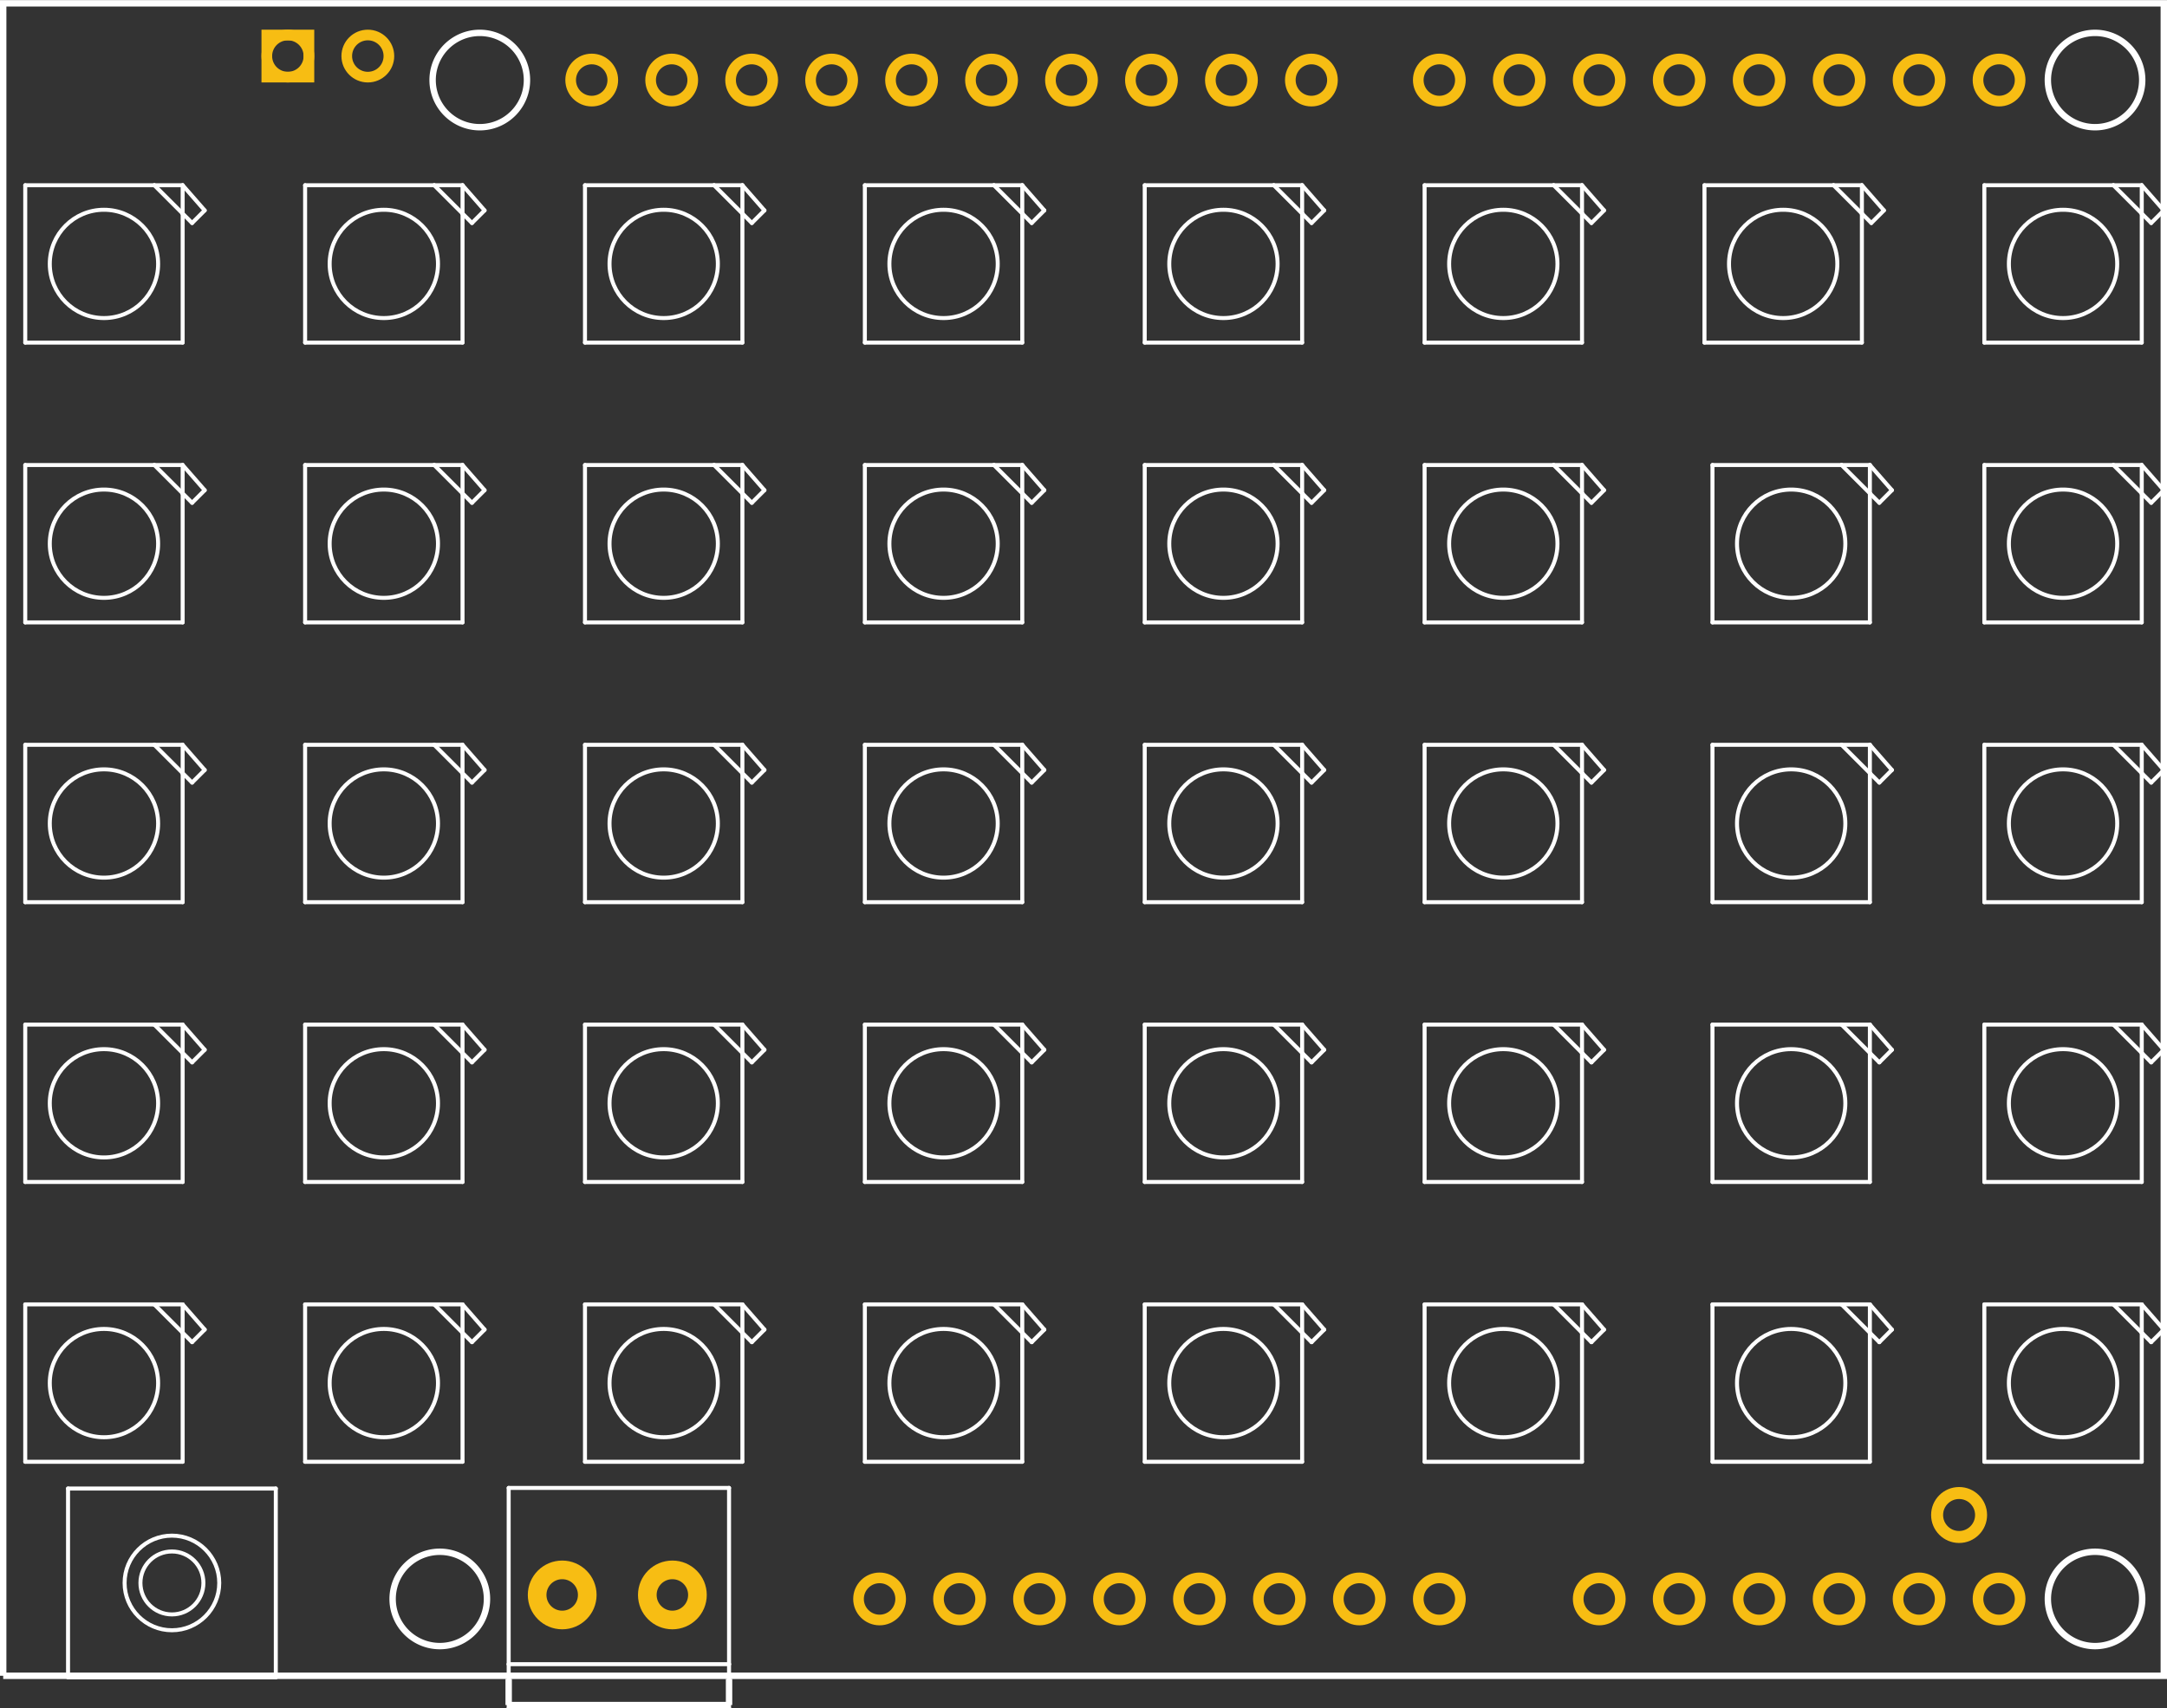 <?xml version='1.0' encoding='UTF-8' standalone='no'?>
<!-- Created with Fritzing (http://www.fritzing.org/) -->
<svg xmlns="http://www.w3.org/2000/svg" y="0in" baseProfile="tiny" viewBox="0 0 195.12 153.845" height="2.137in" x="0in"  width="2.71in" version="1.2">
    <rect x="0" y="0" width="195.12" height="153.845" fill="#333333" stroke="none"/>
    <desc>
        <referenceFile>Adafruit NeoPixel Shield_pcb.svg</referenceFile>
    </desc>
    <desc >Fritzing footprint generated by brd2svg</desc>
    <g id="silkscreen" gorn="0.1" >
        <path d="M0.288,150.922L0.288,0.288L194.832,0.288L194.832,150.922L1.365,150.922L0.288,150.922M38.953,7.2a4.247,4.247,0,1,0,8.495,0,4.247,4.247,0,1,0,-8.495,0zM35.353,144a4.247,4.247,0,1,0,8.495,0,4.247,4.247,0,1,0,-8.495,0zM184.393,7.2a4.247,4.247,0,1,0,8.495,0,4.247,4.247,0,1,0,-8.495,0zM184.393,144a4.247,4.247,0,1,0,8.495,0,4.247,4.247,0,1,0,-8.495,0z" fill="none" stroke="white"  stroke-width="0.576"/>
        <g >
            <title >element:J1</title>
            <g >
                <title >package:1X2-3.5MM</title>
                <line stroke-linecap="round" x1="45.802" y2="149.876" x2="45.802" stroke="white" y1="134.002"  stroke-width="0.36"/>
                <line stroke-linecap="round" x1="45.802" y2="153.845" x2="45.802" stroke="white" y1="149.876"  stroke-width="0.36"/>
                <line stroke-linecap="round" x1="45.802" y2="153.845" x2="65.645" stroke="white" y1="153.845"  stroke-width="0.36"/>
                <line stroke-linecap="round" x1="65.645" y2="149.876" x2="65.645" stroke="white" y1="153.845"  stroke-width="0.36"/>
                <line stroke-linecap="round" x1="65.645" y2="134.002" x2="65.645" stroke="white" y1="149.876"  stroke-width="0.36"/>
                <line stroke-linecap="round" x1="65.645" y2="134.002" x2="45.802" stroke="white" y1="134.002"  stroke-width="0.36"/>
                <line stroke-linecap="round" x1="45.802" y2="149.876" x2="65.645" stroke="white" y1="149.876"  stroke-width="0.36"/>
            </g>
        </g>
        <g >
            <title >element:LED1</title>
            <g >
                <title >package:WS2812B</title>
                <line stroke-linecap="round" x1="2.273" y2="16.673" x2="2.273" stroke="white" y1="30.847"  stroke-width="0.36"/>
                <line stroke-linecap="round" x1="2.273" y2="16.673" x2="13.895" stroke="white" y1="16.673"  stroke-width="0.36"/>
                <line stroke-linecap="round" x1="13.895" y2="16.673" x2="16.447" stroke="white" y1="16.673"  stroke-width="0.36"/>
                <line stroke-linecap="round" x1="16.447" y2="19.225" x2="16.447" stroke="white" y1="16.673"  stroke-width="0.36"/>
                <line stroke-linecap="round" x1="16.447" y2="30.847" x2="16.447" stroke="white" y1="19.225"  stroke-width="0.36"/>
                <line stroke-linecap="round" x1="16.447" y2="30.847" x2="2.273" stroke="white" y1="30.847"  stroke-width="0.36"/>
                <line stroke-linecap="round" x1="13.895" y2="19.225" x2="16.447" stroke="white" y1="16.673"  stroke-width="0.36"/>
                <line stroke-linecap="round" x1="16.447" y2="20.075" x2="17.297" stroke="white" y1="19.225"  stroke-width="0.36"/>
                <line stroke-linecap="round" x1="17.297" y2="18.941" x2="18.431" stroke="white" y1="20.075"  stroke-width="0.36"/>
                <line stroke-linecap="round" x1="18.431" y2="16.673" x2="16.447" stroke="white" y1="18.941"  stroke-width="0.36"/>
                <circle cx="9.36" fill="none" stroke="white" cy="23.76"  stroke-width="0.36" r="4.877"/>
            </g>
        </g>
        <g >
            <title >element:LED2</title>
            <g >
                <title >package:WS2812B</title>
                <line stroke-linecap="round" x1="27.473" y2="16.673" x2="27.473" stroke="white" y1="30.847"  stroke-width="0.36"/>
                <line stroke-linecap="round" x1="27.473" y2="16.673" x2="39.095" stroke="white" y1="16.673"  stroke-width="0.36"/>
                <line stroke-linecap="round" x1="39.095" y2="16.673" x2="41.647" stroke="white" y1="16.673"  stroke-width="0.36"/>
                <line stroke-linecap="round" x1="41.647" y2="19.225" x2="41.647" stroke="white" y1="16.673"  stroke-width="0.36"/>
                <line stroke-linecap="round" x1="41.647" y2="30.847" x2="41.647" stroke="white" y1="19.225"  stroke-width="0.36"/>
                <line stroke-linecap="round" x1="41.647" y2="30.847" x2="27.473" stroke="white" y1="30.847"  stroke-width="0.36"/>
                <line stroke-linecap="round" x1="39.095" y2="19.225" x2="41.647" stroke="white" y1="16.673"  stroke-width="0.36"/>
                <line stroke-linecap="round" x1="41.647" y2="20.075" x2="42.497" stroke="white" y1="19.225"  stroke-width="0.36"/>
                <line stroke-linecap="round" x1="42.497" y2="18.941" x2="43.631" stroke="white" y1="20.075"  stroke-width="0.36"/>
                <line stroke-linecap="round" x1="43.631" y2="16.673" x2="41.647" stroke="white" y1="18.941"  stroke-width="0.36"/>
                <circle cx="34.56" fill="none" stroke="white" cy="23.76"  stroke-width="0.36" r="4.877"/>
            </g>
        </g>
        <g >
            <title >element:LED3</title>
            <g >
                <title >package:WS2812B</title>
                <line stroke-linecap="round" x1="52.673" y2="16.673" x2="52.673" stroke="white" y1="30.847"  stroke-width="0.36"/>
                <line stroke-linecap="round" x1="52.673" y2="16.673" x2="64.295" stroke="white" y1="16.673"  stroke-width="0.36"/>
                <line stroke-linecap="round" x1="64.295" y2="16.673" x2="66.847" stroke="white" y1="16.673"  stroke-width="0.36"/>
                <line stroke-linecap="round" x1="66.847" y2="19.225" x2="66.847" stroke="white" y1="16.673"  stroke-width="0.36"/>
                <line stroke-linecap="round" x1="66.847" y2="30.847" x2="66.847" stroke="white" y1="19.225"  stroke-width="0.36"/>
                <line stroke-linecap="round" x1="66.847" y2="30.847" x2="52.673" stroke="white" y1="30.847"  stroke-width="0.36"/>
                <line stroke-linecap="round" x1="64.295" y2="19.225" x2="66.847" stroke="white" y1="16.673"  stroke-width="0.36"/>
                <line stroke-linecap="round" x1="66.847" y2="20.075" x2="67.697" stroke="white" y1="19.225"  stroke-width="0.36"/>
                <line stroke-linecap="round" x1="67.697" y2="18.941" x2="68.831" stroke="white" y1="20.075"  stroke-width="0.36"/>
                <line stroke-linecap="round" x1="68.831" y2="16.673" x2="66.847" stroke="white" y1="18.941"  stroke-width="0.36"/>
                <circle cx="59.76" fill="none" stroke="white" cy="23.76"  stroke-width="0.36" r="4.877"/>
            </g>
        </g>
        <g >
            <title >element:LED4</title>
            <g >
                <title >package:WS2812B</title>
                <line stroke-linecap="round" x1="77.873" y2="16.673" x2="77.873" stroke="white" y1="30.847"  stroke-width="0.36"/>
                <line stroke-linecap="round" x1="77.873" y2="16.673" x2="89.495" stroke="white" y1="16.673"  stroke-width="0.36"/>
                <line stroke-linecap="round" x1="89.495" y2="16.673" x2="92.047" stroke="white" y1="16.673"  stroke-width="0.36"/>
                <line stroke-linecap="round" x1="92.047" y2="19.225" x2="92.047" stroke="white" y1="16.673"  stroke-width="0.36"/>
                <line stroke-linecap="round" x1="92.047" y2="30.847" x2="92.047" stroke="white" y1="19.225"  stroke-width="0.36"/>
                <line stroke-linecap="round" x1="92.047" y2="30.847" x2="77.873" stroke="white" y1="30.847"  stroke-width="0.36"/>
                <line stroke-linecap="round" x1="89.495" y2="19.225" x2="92.047" stroke="white" y1="16.673"  stroke-width="0.36"/>
                <line stroke-linecap="round" x1="92.047" y2="20.075" x2="92.897" stroke="white" y1="19.225"  stroke-width="0.36"/>
                <line stroke-linecap="round" x1="92.897" y2="18.941" x2="94.031" stroke="white" y1="20.075"  stroke-width="0.36"/>
                <line stroke-linecap="round" x1="94.031" y2="16.673" x2="92.047" stroke="white" y1="18.941"  stroke-width="0.36"/>
                <circle cx="84.96" fill="none" stroke="white" cy="23.76"  stroke-width="0.36" r="4.877"/>
            </g>
        </g>
        <g >
            <title >element:LED5</title>
            <g >
                <title >package:WS2812B</title>
                <line stroke-linecap="round" x1="103.073" y2="16.673" x2="103.073" stroke="white" y1="30.847"  stroke-width="0.36"/>
                <line stroke-linecap="round" x1="103.073" y2="16.673" x2="114.695" stroke="white" y1="16.673"  stroke-width="0.36"/>
                <line stroke-linecap="round" x1="114.695" y2="16.673" x2="117.247" stroke="white" y1="16.673"  stroke-width="0.36"/>
                <line stroke-linecap="round" x1="117.247" y2="19.225" x2="117.247" stroke="white" y1="16.673"  stroke-width="0.36"/>
                <line stroke-linecap="round" x1="117.247" y2="30.847" x2="117.247" stroke="white" y1="19.225"  stroke-width="0.36"/>
                <line stroke-linecap="round" x1="117.247" y2="30.847" x2="103.073" stroke="white" y1="30.847"  stroke-width="0.36"/>
                <line stroke-linecap="round" x1="114.695" y2="19.225" x2="117.247" stroke="white" y1="16.673"  stroke-width="0.36"/>
                <line stroke-linecap="round" x1="117.247" y2="20.075" x2="118.097" stroke="white" y1="19.225"  stroke-width="0.36"/>
                <line stroke-linecap="round" x1="118.097" y2="18.941" x2="119.231" stroke="white" y1="20.075"  stroke-width="0.36"/>
                <line stroke-linecap="round" x1="119.231" y2="16.673" x2="117.247" stroke="white" y1="18.941"  stroke-width="0.36"/>
                <circle cx="110.16" fill="none" stroke="white" cy="23.76"  stroke-width="0.36" r="4.877"/>
            </g>
        </g>
        <g >
            <title >element:LED6</title>
            <g >
                <title >package:WS2812B</title>
                <line stroke-linecap="round" x1="128.273" y2="16.673" x2="128.273" stroke="white" y1="30.847"  stroke-width="0.36"/>
                <line stroke-linecap="round" x1="128.273" y2="16.673" x2="139.895" stroke="white" y1="16.673"  stroke-width="0.36"/>
                <line stroke-linecap="round" x1="139.895" y2="16.673" x2="142.447" stroke="white" y1="16.673"  stroke-width="0.36"/>
                <line stroke-linecap="round" x1="142.447" y2="19.225" x2="142.447" stroke="white" y1="16.673"  stroke-width="0.36"/>
                <line stroke-linecap="round" x1="142.447" y2="30.847" x2="142.447" stroke="white" y1="19.225"  stroke-width="0.36"/>
                <line stroke-linecap="round" x1="142.447" y2="30.847" x2="128.273" stroke="white" y1="30.847"  stroke-width="0.36"/>
                <line stroke-linecap="round" x1="139.895" y2="19.225" x2="142.447" stroke="white" y1="16.673"  stroke-width="0.36"/>
                <line stroke-linecap="round" x1="142.447" y2="20.075" x2="143.297" stroke="white" y1="19.225"  stroke-width="0.36"/>
                <line stroke-linecap="round" x1="143.297" y2="18.941" x2="144.431" stroke="white" y1="20.075"  stroke-width="0.36"/>
                <line stroke-linecap="round" x1="144.431" y2="16.673" x2="142.447" stroke="white" y1="18.941"  stroke-width="0.36"/>
                <circle cx="135.36" fill="none" stroke="white" cy="23.76"  stroke-width="0.36" r="4.877"/>
            </g>
        </g>
        <g >
            <title >element:LED7</title>
            <g >
                <title >package:WS2812B</title>
                <line stroke-linecap="round" x1="153.473" y2="16.673" x2="153.473" stroke="white" y1="30.847"  stroke-width="0.36"/>
                <line stroke-linecap="round" x1="153.473" y2="16.673" x2="165.095" stroke="white" y1="16.673"  stroke-width="0.36"/>
                <line stroke-linecap="round" x1="165.095" y2="16.673" x2="167.647" stroke="white" y1="16.673"  stroke-width="0.36"/>
                <line stroke-linecap="round" x1="167.647" y2="19.225" x2="167.647" stroke="white" y1="16.673"  stroke-width="0.36"/>
                <line stroke-linecap="round" x1="167.647" y2="30.847" x2="167.647" stroke="white" y1="19.225"  stroke-width="0.36"/>
                <line stroke-linecap="round" x1="167.647" y2="30.847" x2="153.473" stroke="white" y1="30.847"  stroke-width="0.36"/>
                <line stroke-linecap="round" x1="165.095" y2="19.225" x2="167.647" stroke="white" y1="16.673"  stroke-width="0.36"/>
                <line stroke-linecap="round" x1="167.647" y2="20.075" x2="168.497" stroke="white" y1="19.225"  stroke-width="0.36"/>
                <line stroke-linecap="round" x1="168.497" y2="18.941" x2="169.631" stroke="white" y1="20.075"  stroke-width="0.36"/>
                <line stroke-linecap="round" x1="169.631" y2="16.673" x2="167.647" stroke="white" y1="18.941"  stroke-width="0.36"/>
                <circle cx="160.56" fill="none" stroke="white" cy="23.76"  stroke-width="0.36" r="4.877"/>
            </g>
        </g>
        <g >
            <title >element:LED8</title>
            <g >
                <title >package:WS2812B</title>
                <line stroke-linecap="round" x1="178.673" y2="16.673" x2="178.673" stroke="white" y1="30.847"  stroke-width="0.36"/>
                <line stroke-linecap="round" x1="178.673" y2="16.673" x2="190.295" stroke="white" y1="16.673"  stroke-width="0.36"/>
                <line stroke-linecap="round" x1="190.295" y2="16.673" x2="192.847" stroke="white" y1="16.673"  stroke-width="0.36"/>
                <line stroke-linecap="round" x1="192.847" y2="19.225" x2="192.847" stroke="white" y1="16.673"  stroke-width="0.36"/>
                <line stroke-linecap="round" x1="192.847" y2="30.847" x2="192.847" stroke="white" y1="19.225"  stroke-width="0.36"/>
                <line stroke-linecap="round" x1="192.847" y2="30.847" x2="178.673" stroke="white" y1="30.847"  stroke-width="0.36"/>
                <line stroke-linecap="round" x1="190.295" y2="19.225" x2="192.847" stroke="white" y1="16.673"  stroke-width="0.36"/>
                <line stroke-linecap="round" x1="192.847" y2="20.075" x2="193.697" stroke="white" y1="19.225"  stroke-width="0.36"/>
                <line stroke-linecap="round" x1="193.697" y2="18.941" x2="194.831" stroke="white" y1="20.075"  stroke-width="0.36"/>
                <line stroke-linecap="round" x1="194.831" y2="16.673" x2="192.847" stroke="white" y1="18.941"  stroke-width="0.36"/>
                <circle cx="185.76" fill="none" stroke="white" cy="23.76"  stroke-width="0.36" r="4.877"/>
            </g>
        </g>
        <g >
            <title >element:LED9</title>
            <g >
                <title >package:WS2812B</title>
                <line stroke-linecap="round" x1="2.273" y2="41.873" x2="2.273" stroke="white" y1="56.047"  stroke-width="0.36"/>
                <line stroke-linecap="round" x1="2.273" y2="41.873" x2="13.895" stroke="white" y1="41.873"  stroke-width="0.36"/>
                <line stroke-linecap="round" x1="13.895" y2="41.873" x2="16.447" stroke="white" y1="41.873"  stroke-width="0.36"/>
                <line stroke-linecap="round" x1="16.447" y2="44.425" x2="16.447" stroke="white" y1="41.873"  stroke-width="0.36"/>
                <line stroke-linecap="round" x1="16.447" y2="56.047" x2="16.447" stroke="white" y1="44.425"  stroke-width="0.36"/>
                <line stroke-linecap="round" x1="16.447" y2="56.047" x2="2.273" stroke="white" y1="56.047"  stroke-width="0.36"/>
                <line stroke-linecap="round" x1="13.895" y2="44.425" x2="16.447" stroke="white" y1="41.873"  stroke-width="0.36"/>
                <line stroke-linecap="round" x1="16.447" y2="45.275" x2="17.297" stroke="white" y1="44.425"  stroke-width="0.36"/>
                <line stroke-linecap="round" x1="17.297" y2="44.141" x2="18.431" stroke="white" y1="45.275"  stroke-width="0.36"/>
                <line stroke-linecap="round" x1="18.431" y2="41.873" x2="16.447" stroke="white" y1="44.141"  stroke-width="0.36"/>
                <circle cx="9.36" fill="none" stroke="white" cy="48.96"  stroke-width="0.36" r="4.877"/>
            </g>
        </g>
        <g >
            <title >element:LED10</title>
            <g >
                <title >package:WS2812B</title>
                <line stroke-linecap="round" x1="27.473" y2="41.873" x2="27.473" stroke="white" y1="56.047"  stroke-width="0.36"/>
                <line stroke-linecap="round" x1="27.473" y2="41.873" x2="39.095" stroke="white" y1="41.873"  stroke-width="0.36"/>
                <line stroke-linecap="round" x1="39.095" y2="41.873" x2="41.647" stroke="white" y1="41.873"  stroke-width="0.36"/>
                <line stroke-linecap="round" x1="41.647" y2="44.425" x2="41.647" stroke="white" y1="41.873"  stroke-width="0.36"/>
                <line stroke-linecap="round" x1="41.647" y2="56.047" x2="41.647" stroke="white" y1="44.425"  stroke-width="0.36"/>
                <line stroke-linecap="round" x1="41.647" y2="56.047" x2="27.473" stroke="white" y1="56.047"  stroke-width="0.36"/>
                <line stroke-linecap="round" x1="39.095" y2="44.425" x2="41.647" stroke="white" y1="41.873"  stroke-width="0.36"/>
                <line stroke-linecap="round" x1="41.647" y2="45.275" x2="42.497" stroke="white" y1="44.425"  stroke-width="0.36"/>
                <line stroke-linecap="round" x1="42.497" y2="44.141" x2="43.631" stroke="white" y1="45.275"  stroke-width="0.36"/>
                <line stroke-linecap="round" x1="43.631" y2="41.873" x2="41.647" stroke="white" y1="44.141"  stroke-width="0.36"/>
                <circle cx="34.56" fill="none" stroke="white" cy="48.96"  stroke-width="0.36" r="4.877"/>
            </g>
        </g>
        <g >
            <title >element:LED11</title>
            <g >
                <title >package:WS2812B</title>
                <line stroke-linecap="round" x1="52.673" y2="41.873" x2="52.673" stroke="white" y1="56.047"  stroke-width="0.36"/>
                <line stroke-linecap="round" x1="52.673" y2="41.873" x2="64.295" stroke="white" y1="41.873"  stroke-width="0.36"/>
                <line stroke-linecap="round" x1="64.295" y2="41.873" x2="66.847" stroke="white" y1="41.873"  stroke-width="0.36"/>
                <line stroke-linecap="round" x1="66.847" y2="44.425" x2="66.847" stroke="white" y1="41.873"  stroke-width="0.36"/>
                <line stroke-linecap="round" x1="66.847" y2="56.047" x2="66.847" stroke="white" y1="44.425"  stroke-width="0.36"/>
                <line stroke-linecap="round" x1="66.847" y2="56.047" x2="52.673" stroke="white" y1="56.047"  stroke-width="0.36"/>
                <line stroke-linecap="round" x1="64.295" y2="44.425" x2="66.847" stroke="white" y1="41.873"  stroke-width="0.36"/>
                <line stroke-linecap="round" x1="66.847" y2="45.275" x2="67.697" stroke="white" y1="44.425"  stroke-width="0.36"/>
                <line stroke-linecap="round" x1="67.697" y2="44.141" x2="68.831" stroke="white" y1="45.275"  stroke-width="0.36"/>
                <line stroke-linecap="round" x1="68.831" y2="41.873" x2="66.847" stroke="white" y1="44.141"  stroke-width="0.36"/>
                <circle cx="59.76" fill="none" stroke="white" cy="48.96"  stroke-width="0.36" r="4.877"/>
            </g>
        </g>
        <g >
            <title >element:LED12</title>
            <g >
                <title >package:WS2812B</title>
                <line stroke-linecap="round" x1="77.873" y2="41.873" x2="77.873" stroke="white" y1="56.047"  stroke-width="0.36"/>
                <line stroke-linecap="round" x1="77.873" y2="41.873" x2="89.495" stroke="white" y1="41.873"  stroke-width="0.36"/>
                <line stroke-linecap="round" x1="89.495" y2="41.873" x2="92.047" stroke="white" y1="41.873"  stroke-width="0.36"/>
                <line stroke-linecap="round" x1="92.047" y2="44.425" x2="92.047" stroke="white" y1="41.873"  stroke-width="0.36"/>
                <line stroke-linecap="round" x1="92.047" y2="56.047" x2="92.047" stroke="white" y1="44.425"  stroke-width="0.36"/>
                <line stroke-linecap="round" x1="92.047" y2="56.047" x2="77.873" stroke="white" y1="56.047"  stroke-width="0.36"/>
                <line stroke-linecap="round" x1="89.495" y2="44.425" x2="92.047" stroke="white" y1="41.873"  stroke-width="0.36"/>
                <line stroke-linecap="round" x1="92.047" y2="45.275" x2="92.897" stroke="white" y1="44.425"  stroke-width="0.36"/>
                <line stroke-linecap="round" x1="92.897" y2="44.141" x2="94.031" stroke="white" y1="45.275"  stroke-width="0.36"/>
                <line stroke-linecap="round" x1="94.031" y2="41.873" x2="92.047" stroke="white" y1="44.141"  stroke-width="0.36"/>
                <circle cx="84.96" fill="none" stroke="white" cy="48.96"  stroke-width="0.36" r="4.877"/>
            </g>
        </g>
        <g >
            <title >element:LED13</title>
            <g >
                <title >package:WS2812B</title>
                <line stroke-linecap="round" x1="103.073" y2="41.873" x2="103.073" stroke="white" y1="56.047"  stroke-width="0.36"/>
                <line stroke-linecap="round" x1="103.073" y2="41.873" x2="114.695" stroke="white" y1="41.873"  stroke-width="0.36"/>
                <line stroke-linecap="round" x1="114.695" y2="41.873" x2="117.247" stroke="white" y1="41.873"  stroke-width="0.36"/>
                <line stroke-linecap="round" x1="117.247" y2="44.425" x2="117.247" stroke="white" y1="41.873"  stroke-width="0.36"/>
                <line stroke-linecap="round" x1="117.247" y2="56.047" x2="117.247" stroke="white" y1="44.425"  stroke-width="0.36"/>
                <line stroke-linecap="round" x1="117.247" y2="56.047" x2="103.073" stroke="white" y1="56.047"  stroke-width="0.36"/>
                <line stroke-linecap="round" x1="114.695" y2="44.425" x2="117.247" stroke="white" y1="41.873"  stroke-width="0.36"/>
                <line stroke-linecap="round" x1="117.247" y2="45.275" x2="118.097" stroke="white" y1="44.425"  stroke-width="0.36"/>
                <line stroke-linecap="round" x1="118.097" y2="44.141" x2="119.231" stroke="white" y1="45.275"  stroke-width="0.36"/>
                <line stroke-linecap="round" x1="119.231" y2="41.873" x2="117.247" stroke="white" y1="44.141"  stroke-width="0.36"/>
                <circle cx="110.16" fill="none" stroke="white" cy="48.96"  stroke-width="0.36" r="4.877"/>
            </g>
        </g>
        <g >
            <title >element:LED14</title>
            <g >
                <title >package:WS2812B</title>
                <line stroke-linecap="round" x1="128.273" y2="41.873" x2="128.273" stroke="white" y1="56.047"  stroke-width="0.36"/>
                <line stroke-linecap="round" x1="128.273" y2="41.873" x2="139.895" stroke="white" y1="41.873"  stroke-width="0.36"/>
                <line stroke-linecap="round" x1="139.895" y2="41.873" x2="142.447" stroke="white" y1="41.873"  stroke-width="0.36"/>
                <line stroke-linecap="round" x1="142.447" y2="44.425" x2="142.447" stroke="white" y1="41.873"  stroke-width="0.36"/>
                <line stroke-linecap="round" x1="142.447" y2="56.047" x2="142.447" stroke="white" y1="44.425"  stroke-width="0.36"/>
                <line stroke-linecap="round" x1="142.447" y2="56.047" x2="128.273" stroke="white" y1="56.047"  stroke-width="0.36"/>
                <line stroke-linecap="round" x1="139.895" y2="44.425" x2="142.447" stroke="white" y1="41.873"  stroke-width="0.36"/>
                <line stroke-linecap="round" x1="142.447" y2="45.275" x2="143.297" stroke="white" y1="44.425"  stroke-width="0.36"/>
                <line stroke-linecap="round" x1="143.297" y2="44.141" x2="144.431" stroke="white" y1="45.275"  stroke-width="0.36"/>
                <line stroke-linecap="round" x1="144.431" y2="41.873" x2="142.447" stroke="white" y1="44.141"  stroke-width="0.36"/>
                <circle cx="135.36" fill="none" stroke="white" cy="48.96"  stroke-width="0.36" r="4.877"/>
            </g>
        </g>
        <g >
            <title >element:LED15</title>
            <g >
                <title >package:WS2812B</title>
                <line stroke-linecap="round" x1="154.193" y2="41.873" x2="154.193" stroke="white" y1="56.047"  stroke-width="0.36"/>
                <line stroke-linecap="round" x1="154.193" y2="41.873" x2="165.815" stroke="white" y1="41.873"  stroke-width="0.36"/>
                <line stroke-linecap="round" x1="165.815" y2="41.873" x2="168.367" stroke="white" y1="41.873"  stroke-width="0.36"/>
                <line stroke-linecap="round" x1="168.367" y2="44.425" x2="168.367" stroke="white" y1="41.873"  stroke-width="0.36"/>
                <line stroke-linecap="round" x1="168.367" y2="56.047" x2="168.367" stroke="white" y1="44.425"  stroke-width="0.36"/>
                <line stroke-linecap="round" x1="168.367" y2="56.047" x2="154.193" stroke="white" y1="56.047"  stroke-width="0.36"/>
                <line stroke-linecap="round" x1="165.815" y2="44.425" x2="168.367" stroke="white" y1="41.873"  stroke-width="0.36"/>
                <line stroke-linecap="round" x1="168.367" y2="45.275" x2="169.217" stroke="white" y1="44.425"  stroke-width="0.36"/>
                <line stroke-linecap="round" x1="169.217" y2="44.141" x2="170.351" stroke="white" y1="45.275"  stroke-width="0.36"/>
                <line stroke-linecap="round" x1="170.351" y2="41.873" x2="168.367" stroke="white" y1="44.141"  stroke-width="0.36"/>
                <circle cx="161.28" fill="none" stroke="white" cy="48.96"  stroke-width="0.36" r="4.877"/>
            </g>
        </g>
        <g >
            <title >element:LED16</title>
            <g >
                <title >package:WS2812B</title>
                <line stroke-linecap="round" x1="178.673" y2="41.873" x2="178.673" stroke="white" y1="56.047"  stroke-width="0.36"/>
                <line stroke-linecap="round" x1="178.673" y2="41.873" x2="190.295" stroke="white" y1="41.873"  stroke-width="0.36"/>
                <line stroke-linecap="round" x1="190.295" y2="41.873" x2="192.847" stroke="white" y1="41.873"  stroke-width="0.36"/>
                <line stroke-linecap="round" x1="192.847" y2="44.425" x2="192.847" stroke="white" y1="41.873"  stroke-width="0.36"/>
                <line stroke-linecap="round" x1="192.847" y2="56.047" x2="192.847" stroke="white" y1="44.425"  stroke-width="0.36"/>
                <line stroke-linecap="round" x1="192.847" y2="56.047" x2="178.673" stroke="white" y1="56.047"  stroke-width="0.36"/>
                <line stroke-linecap="round" x1="190.295" y2="44.425" x2="192.847" stroke="white" y1="41.873"  stroke-width="0.36"/>
                <line stroke-linecap="round" x1="192.847" y2="45.275" x2="193.697" stroke="white" y1="44.425"  stroke-width="0.36"/>
                <line stroke-linecap="round" x1="193.697" y2="44.141" x2="194.831" stroke="white" y1="45.275"  stroke-width="0.36"/>
                <line stroke-linecap="round" x1="194.831" y2="41.873" x2="192.847" stroke="white" y1="44.141"  stroke-width="0.36"/>
                <circle cx="185.76" fill="none" stroke="white" cy="48.96"  stroke-width="0.36" r="4.877"/>
            </g>
        </g>
        <g >
            <title >element:LED17</title>
            <g >
                <title >package:WS2812B</title>
                <line stroke-linecap="round" x1="2.273" y2="67.073" x2="2.273" stroke="white" y1="81.247"  stroke-width="0.36"/>
                <line stroke-linecap="round" x1="2.273" y2="67.073" x2="13.895" stroke="white" y1="67.073"  stroke-width="0.36"/>
                <line stroke-linecap="round" x1="13.895" y2="67.073" x2="16.447" stroke="white" y1="67.073"  stroke-width="0.36"/>
                <line stroke-linecap="round" x1="16.447" y2="69.625" x2="16.447" stroke="white" y1="67.073"  stroke-width="0.36"/>
                <line stroke-linecap="round" x1="16.447" y2="81.247" x2="16.447" stroke="white" y1="69.625"  stroke-width="0.36"/>
                <line stroke-linecap="round" x1="16.447" y2="81.247" x2="2.273" stroke="white" y1="81.247"  stroke-width="0.36"/>
                <line stroke-linecap="round" x1="13.895" y2="69.625" x2="16.447" stroke="white" y1="67.073"  stroke-width="0.36"/>
                <line stroke-linecap="round" x1="16.447" y2="70.475" x2="17.297" stroke="white" y1="69.625"  stroke-width="0.36"/>
                <line stroke-linecap="round" x1="17.297" y2="69.341" x2="18.431" stroke="white" y1="70.475"  stroke-width="0.36"/>
                <line stroke-linecap="round" x1="18.431" y2="67.073" x2="16.447" stroke="white" y1="69.341"  stroke-width="0.36"/>
                <circle cx="9.36" fill="none" stroke="white" cy="74.16"  stroke-width="0.36" r="4.877"/>
            </g>
        </g>
        <g >
            <title >element:LED18</title>
            <g >
                <title >package:WS2812B</title>
                <line stroke-linecap="round" x1="27.473" y2="67.073" x2="27.473" stroke="white" y1="81.247"  stroke-width="0.36"/>
                <line stroke-linecap="round" x1="27.473" y2="67.073" x2="39.095" stroke="white" y1="67.073"  stroke-width="0.36"/>
                <line stroke-linecap="round" x1="39.095" y2="67.073" x2="41.647" stroke="white" y1="67.073"  stroke-width="0.36"/>
                <line stroke-linecap="round" x1="41.647" y2="69.625" x2="41.647" stroke="white" y1="67.073"  stroke-width="0.36"/>
                <line stroke-linecap="round" x1="41.647" y2="81.247" x2="41.647" stroke="white" y1="69.625"  stroke-width="0.36"/>
                <line stroke-linecap="round" x1="41.647" y2="81.247" x2="27.473" stroke="white" y1="81.247"  stroke-width="0.36"/>
                <line stroke-linecap="round" x1="39.095" y2="69.625" x2="41.647" stroke="white" y1="67.073"  stroke-width="0.36"/>
                <line stroke-linecap="round" x1="41.647" y2="70.475" x2="42.497" stroke="white" y1="69.625"  stroke-width="0.36"/>
                <line stroke-linecap="round" x1="42.497" y2="69.341" x2="43.631" stroke="white" y1="70.475"  stroke-width="0.36"/>
                <line stroke-linecap="round" x1="43.631" y2="67.073" x2="41.647" stroke="white" y1="69.341"  stroke-width="0.36"/>
                <circle cx="34.56" fill="none" stroke="white" cy="74.16"  stroke-width="0.36" r="4.877"/>
            </g>
        </g>
        <g >
            <title >element:LED19</title>
            <g >
                <title >package:WS2812B</title>
                <line stroke-linecap="round" x1="52.673" y2="67.073" x2="52.673" stroke="white" y1="81.247"  stroke-width="0.36"/>
                <line stroke-linecap="round" x1="52.673" y2="67.073" x2="64.295" stroke="white" y1="67.073"  stroke-width="0.36"/>
                <line stroke-linecap="round" x1="64.295" y2="67.073" x2="66.847" stroke="white" y1="67.073"  stroke-width="0.36"/>
                <line stroke-linecap="round" x1="66.847" y2="69.625" x2="66.847" stroke="white" y1="67.073"  stroke-width="0.36"/>
                <line stroke-linecap="round" x1="66.847" y2="81.247" x2="66.847" stroke="white" y1="69.625"  stroke-width="0.36"/>
                <line stroke-linecap="round" x1="66.847" y2="81.247" x2="52.673" stroke="white" y1="81.247"  stroke-width="0.36"/>
                <line stroke-linecap="round" x1="64.295" y2="69.625" x2="66.847" stroke="white" y1="67.073"  stroke-width="0.36"/>
                <line stroke-linecap="round" x1="66.847" y2="70.475" x2="67.697" stroke="white" y1="69.625"  stroke-width="0.36"/>
                <line stroke-linecap="round" x1="67.697" y2="69.341" x2="68.831" stroke="white" y1="70.475"  stroke-width="0.36"/>
                <line stroke-linecap="round" x1="68.831" y2="67.073" x2="66.847" stroke="white" y1="69.341"  stroke-width="0.36"/>
                <circle cx="59.76" fill="none" stroke="white" cy="74.16"  stroke-width="0.36" r="4.877"/>
            </g>
        </g>
        <g >
            <title >element:LED20</title>
            <g >
                <title >package:WS2812B</title>
                <line stroke-linecap="round" x1="77.873" y2="67.073" x2="77.873" stroke="white" y1="81.247"  stroke-width="0.36"/>
                <line stroke-linecap="round" x1="77.873" y2="67.073" x2="89.495" stroke="white" y1="67.073"  stroke-width="0.36"/>
                <line stroke-linecap="round" x1="89.495" y2="67.073" x2="92.047" stroke="white" y1="67.073"  stroke-width="0.36"/>
                <line stroke-linecap="round" x1="92.047" y2="69.625" x2="92.047" stroke="white" y1="67.073"  stroke-width="0.36"/>
                <line stroke-linecap="round" x1="92.047" y2="81.247" x2="92.047" stroke="white" y1="69.625"  stroke-width="0.36"/>
                <line stroke-linecap="round" x1="92.047" y2="81.247" x2="77.873" stroke="white" y1="81.247"  stroke-width="0.36"/>
                <line stroke-linecap="round" x1="89.495" y2="69.625" x2="92.047" stroke="white" y1="67.073"  stroke-width="0.36"/>
                <line stroke-linecap="round" x1="92.047" y2="70.475" x2="92.897" stroke="white" y1="69.625"  stroke-width="0.36"/>
                <line stroke-linecap="round" x1="92.897" y2="69.341" x2="94.031" stroke="white" y1="70.475"  stroke-width="0.36"/>
                <line stroke-linecap="round" x1="94.031" y2="67.073" x2="92.047" stroke="white" y1="69.341"  stroke-width="0.36"/>
                <circle cx="84.96" fill="none" stroke="white" cy="74.16"  stroke-width="0.36" r="4.877"/>
            </g>
        </g>
        <g >
            <title >element:LED21</title>
            <g >
                <title >package:WS2812B</title>
                <line stroke-linecap="round" x1="103.073" y2="67.073" x2="103.073" stroke="white" y1="81.247"  stroke-width="0.36"/>
                <line stroke-linecap="round" x1="103.073" y2="67.073" x2="114.695" stroke="white" y1="67.073"  stroke-width="0.36"/>
                <line stroke-linecap="round" x1="114.695" y2="67.073" x2="117.247" stroke="white" y1="67.073"  stroke-width="0.36"/>
                <line stroke-linecap="round" x1="117.247" y2="69.625" x2="117.247" stroke="white" y1="67.073"  stroke-width="0.36"/>
                <line stroke-linecap="round" x1="117.247" y2="81.247" x2="117.247" stroke="white" y1="69.625"  stroke-width="0.36"/>
                <line stroke-linecap="round" x1="117.247" y2="81.247" x2="103.073" stroke="white" y1="81.247"  stroke-width="0.36"/>
                <line stroke-linecap="round" x1="114.695" y2="69.625" x2="117.247" stroke="white" y1="67.073"  stroke-width="0.36"/>
                <line stroke-linecap="round" x1="117.247" y2="70.475" x2="118.097" stroke="white" y1="69.625"  stroke-width="0.36"/>
                <line stroke-linecap="round" x1="118.097" y2="69.341" x2="119.231" stroke="white" y1="70.475"  stroke-width="0.36"/>
                <line stroke-linecap="round" x1="119.231" y2="67.073" x2="117.247" stroke="white" y1="69.341"  stroke-width="0.36"/>
                <circle cx="110.16" fill="none" stroke="white" cy="74.16"  stroke-width="0.36" r="4.877"/>
            </g>
        </g>
        <g >
            <title >element:LED22</title>
            <g >
                <title >package:WS2812B</title>
                <line stroke-linecap="round" x1="128.273" y2="67.073" x2="128.273" stroke="white" y1="81.247"  stroke-width="0.36"/>
                <line stroke-linecap="round" x1="128.273" y2="67.073" x2="139.895" stroke="white" y1="67.073"  stroke-width="0.36"/>
                <line stroke-linecap="round" x1="139.895" y2="67.073" x2="142.447" stroke="white" y1="67.073"  stroke-width="0.36"/>
                <line stroke-linecap="round" x1="142.447" y2="69.625" x2="142.447" stroke="white" y1="67.073"  stroke-width="0.36"/>
                <line stroke-linecap="round" x1="142.447" y2="81.247" x2="142.447" stroke="white" y1="69.625"  stroke-width="0.36"/>
                <line stroke-linecap="round" x1="142.447" y2="81.247" x2="128.273" stroke="white" y1="81.247"  stroke-width="0.36"/>
                <line stroke-linecap="round" x1="139.895" y2="69.625" x2="142.447" stroke="white" y1="67.073"  stroke-width="0.36"/>
                <line stroke-linecap="round" x1="142.447" y2="70.475" x2="143.297" stroke="white" y1="69.625"  stroke-width="0.36"/>
                <line stroke-linecap="round" x1="143.297" y2="69.341" x2="144.431" stroke="white" y1="70.475"  stroke-width="0.36"/>
                <line stroke-linecap="round" x1="144.431" y2="67.073" x2="142.447" stroke="white" y1="69.341"  stroke-width="0.36"/>
                <circle cx="135.36" fill="none" stroke="white" cy="74.16"  stroke-width="0.36" r="4.877"/>
            </g>
        </g>
        <g >
            <title >element:LED23</title>
            <g >
                <title >package:WS2812B</title>
                <line stroke-linecap="round" x1="154.193" y2="67.073" x2="154.193" stroke="white" y1="81.247"  stroke-width="0.36"/>
                <line stroke-linecap="round" x1="154.193" y2="67.073" x2="165.815" stroke="white" y1="67.073"  stroke-width="0.36"/>
                <line stroke-linecap="round" x1="165.815" y2="67.073" x2="168.367" stroke="white" y1="67.073"  stroke-width="0.36"/>
                <line stroke-linecap="round" x1="168.367" y2="69.625" x2="168.367" stroke="white" y1="67.073"  stroke-width="0.36"/>
                <line stroke-linecap="round" x1="168.367" y2="81.247" x2="168.367" stroke="white" y1="69.625"  stroke-width="0.36"/>
                <line stroke-linecap="round" x1="168.367" y2="81.247" x2="154.193" stroke="white" y1="81.247"  stroke-width="0.36"/>
                <line stroke-linecap="round" x1="165.815" y2="69.625" x2="168.367" stroke="white" y1="67.073"  stroke-width="0.36"/>
                <line stroke-linecap="round" x1="168.367" y2="70.475" x2="169.217" stroke="white" y1="69.625"  stroke-width="0.36"/>
                <line stroke-linecap="round" x1="169.217" y2="69.341" x2="170.351" stroke="white" y1="70.475"  stroke-width="0.36"/>
                <line stroke-linecap="round" x1="170.351" y2="67.073" x2="168.367" stroke="white" y1="69.341"  stroke-width="0.36"/>
                <circle cx="161.28" fill="none" stroke="white" cy="74.16"  stroke-width="0.36" r="4.877"/>
            </g>
        </g>
        <g >
            <title >element:LED24</title>
            <g >
                <title >package:WS2812B</title>
                <line stroke-linecap="round" x1="178.673" y2="67.073" x2="178.673" stroke="white" y1="81.247"  stroke-width="0.36"/>
                <line stroke-linecap="round" x1="178.673" y2="67.073" x2="190.295" stroke="white" y1="67.073"  stroke-width="0.36"/>
                <line stroke-linecap="round" x1="190.295" y2="67.073" x2="192.847" stroke="white" y1="67.073"  stroke-width="0.36"/>
                <line stroke-linecap="round" x1="192.847" y2="69.625" x2="192.847" stroke="white" y1="67.073"  stroke-width="0.36"/>
                <line stroke-linecap="round" x1="192.847" y2="81.247" x2="192.847" stroke="white" y1="69.625"  stroke-width="0.36"/>
                <line stroke-linecap="round" x1="192.847" y2="81.247" x2="178.673" stroke="white" y1="81.247"  stroke-width="0.36"/>
                <line stroke-linecap="round" x1="190.295" y2="69.625" x2="192.847" stroke="white" y1="67.073"  stroke-width="0.36"/>
                <line stroke-linecap="round" x1="192.847" y2="70.475" x2="193.697" stroke="white" y1="69.625"  stroke-width="0.36"/>
                <line stroke-linecap="round" x1="193.697" y2="69.341" x2="194.831" stroke="white" y1="70.475"  stroke-width="0.36"/>
                <line stroke-linecap="round" x1="194.831" y2="67.073" x2="192.847" stroke="white" y1="69.341"  stroke-width="0.36"/>
                <circle cx="185.76" fill="none" stroke="white" cy="74.16"  stroke-width="0.36" r="4.877"/>
            </g>
        </g>
        <g >
            <title >element:LED25</title>
            <g >
                <title >package:WS2812B</title>
                <line stroke-linecap="round" x1="2.273" y2="92.273" x2="2.273" stroke="white" y1="106.447"  stroke-width="0.36"/>
                <line stroke-linecap="round" x1="2.273" y2="92.273" x2="13.895" stroke="white" y1="92.273"  stroke-width="0.36"/>
                <line stroke-linecap="round" x1="13.895" y2="92.273" x2="16.447" stroke="white" y1="92.273"  stroke-width="0.36"/>
                <line stroke-linecap="round" x1="16.447" y2="94.825" x2="16.447" stroke="white" y1="92.273"  stroke-width="0.36"/>
                <line stroke-linecap="round" x1="16.447" y2="106.447" x2="16.447" stroke="white" y1="94.825"  stroke-width="0.36"/>
                <line stroke-linecap="round" x1="16.447" y2="106.447" x2="2.273" stroke="white" y1="106.447"  stroke-width="0.36"/>
                <line stroke-linecap="round" x1="13.895" y2="94.825" x2="16.447" stroke="white" y1="92.273"  stroke-width="0.36"/>
                <line stroke-linecap="round" x1="16.447" y2="95.675" x2="17.297" stroke="white" y1="94.825"  stroke-width="0.36"/>
                <line stroke-linecap="round" x1="17.297" y2="94.541" x2="18.431" stroke="white" y1="95.675"  stroke-width="0.36"/>
                <line stroke-linecap="round" x1="18.431" y2="92.273" x2="16.447" stroke="white" y1="94.541"  stroke-width="0.36"/>
                <circle cx="9.36" fill="none" stroke="white" cy="99.36"  stroke-width="0.36" r="4.877"/>
            </g>
        </g>
        <g >
            <title >element:LED26</title>
            <g >
                <title >package:WS2812B</title>
                <line stroke-linecap="round" x1="27.473" y2="92.273" x2="27.473" stroke="white" y1="106.447"  stroke-width="0.36"/>
                <line stroke-linecap="round" x1="27.473" y2="92.273" x2="39.095" stroke="white" y1="92.273"  stroke-width="0.36"/>
                <line stroke-linecap="round" x1="39.095" y2="92.273" x2="41.647" stroke="white" y1="92.273"  stroke-width="0.36"/>
                <line stroke-linecap="round" x1="41.647" y2="94.825" x2="41.647" stroke="white" y1="92.273"  stroke-width="0.36"/>
                <line stroke-linecap="round" x1="41.647" y2="106.447" x2="41.647" stroke="white" y1="94.825"  stroke-width="0.36"/>
                <line stroke-linecap="round" x1="41.647" y2="106.447" x2="27.473" stroke="white" y1="106.447"  stroke-width="0.36"/>
                <line stroke-linecap="round" x1="39.095" y2="94.825" x2="41.647" stroke="white" y1="92.273"  stroke-width="0.36"/>
                <line stroke-linecap="round" x1="41.647" y2="95.675" x2="42.497" stroke="white" y1="94.825"  stroke-width="0.36"/>
                <line stroke-linecap="round" x1="42.497" y2="94.541" x2="43.631" stroke="white" y1="95.675"  stroke-width="0.36"/>
                <line stroke-linecap="round" x1="43.631" y2="92.273" x2="41.647" stroke="white" y1="94.541"  stroke-width="0.36"/>
                <circle cx="34.56" fill="none" stroke="white" cy="99.36"  stroke-width="0.36" r="4.877"/>
            </g>
        </g>
        <g >
            <title >element:LED27</title>
            <g >
                <title >package:WS2812B</title>
                <line stroke-linecap="round" x1="52.673" y2="92.273" x2="52.673" stroke="white" y1="106.447"  stroke-width="0.36"/>
                <line stroke-linecap="round" x1="52.673" y2="92.273" x2="64.295" stroke="white" y1="92.273"  stroke-width="0.36"/>
                <line stroke-linecap="round" x1="64.295" y2="92.273" x2="66.847" stroke="white" y1="92.273"  stroke-width="0.36"/>
                <line stroke-linecap="round" x1="66.847" y2="94.825" x2="66.847" stroke="white" y1="92.273"  stroke-width="0.36"/>
                <line stroke-linecap="round" x1="66.847" y2="106.447" x2="66.847" stroke="white" y1="94.825"  stroke-width="0.36"/>
                <line stroke-linecap="round" x1="66.847" y2="106.447" x2="52.673" stroke="white" y1="106.447"  stroke-width="0.36"/>
                <line stroke-linecap="round" x1="64.295" y2="94.825" x2="66.847" stroke="white" y1="92.273"  stroke-width="0.36"/>
                <line stroke-linecap="round" x1="66.847" y2="95.675" x2="67.697" stroke="white" y1="94.825"  stroke-width="0.36"/>
                <line stroke-linecap="round" x1="67.697" y2="94.541" x2="68.831" stroke="white" y1="95.675"  stroke-width="0.36"/>
                <line stroke-linecap="round" x1="68.831" y2="92.273" x2="66.847" stroke="white" y1="94.541"  stroke-width="0.36"/>
                <circle cx="59.76" fill="none" stroke="white" cy="99.36"  stroke-width="0.36" r="4.877"/>
            </g>
        </g>
        <g >
            <title >element:LED28</title>
            <g >
                <title >package:WS2812B</title>
                <line stroke-linecap="round" x1="77.873" y2="92.273" x2="77.873" stroke="white" y1="106.447"  stroke-width="0.36"/>
                <line stroke-linecap="round" x1="77.873" y2="92.273" x2="89.495" stroke="white" y1="92.273"  stroke-width="0.36"/>
                <line stroke-linecap="round" x1="89.495" y2="92.273" x2="92.047" stroke="white" y1="92.273"  stroke-width="0.36"/>
                <line stroke-linecap="round" x1="92.047" y2="94.825" x2="92.047" stroke="white" y1="92.273"  stroke-width="0.36"/>
                <line stroke-linecap="round" x1="92.047" y2="106.447" x2="92.047" stroke="white" y1="94.825"  stroke-width="0.36"/>
                <line stroke-linecap="round" x1="92.047" y2="106.447" x2="77.873" stroke="white" y1="106.447"  stroke-width="0.36"/>
                <line stroke-linecap="round" x1="89.495" y2="94.825" x2="92.047" stroke="white" y1="92.273"  stroke-width="0.36"/>
                <line stroke-linecap="round" x1="92.047" y2="95.675" x2="92.897" stroke="white" y1="94.825"  stroke-width="0.36"/>
                <line stroke-linecap="round" x1="92.897" y2="94.541" x2="94.031" stroke="white" y1="95.675"  stroke-width="0.36"/>
                <line stroke-linecap="round" x1="94.031" y2="92.273" x2="92.047" stroke="white" y1="94.541"  stroke-width="0.36"/>
                <circle cx="84.96" fill="none" stroke="white" cy="99.36"  stroke-width="0.36" r="4.877"/>
            </g>
        </g>
        <g >
            <title >element:LED29</title>
            <g >
                <title >package:WS2812B</title>
                <line stroke-linecap="round" x1="103.073" y2="92.273" x2="103.073" stroke="white" y1="106.447"  stroke-width="0.36"/>
                <line stroke-linecap="round" x1="103.073" y2="92.273" x2="114.695" stroke="white" y1="92.273"  stroke-width="0.36"/>
                <line stroke-linecap="round" x1="114.695" y2="92.273" x2="117.247" stroke="white" y1="92.273"  stroke-width="0.36"/>
                <line stroke-linecap="round" x1="117.247" y2="94.825" x2="117.247" stroke="white" y1="92.273"  stroke-width="0.36"/>
                <line stroke-linecap="round" x1="117.247" y2="106.447" x2="117.247" stroke="white" y1="94.825"  stroke-width="0.36"/>
                <line stroke-linecap="round" x1="117.247" y2="106.447" x2="103.073" stroke="white" y1="106.447"  stroke-width="0.36"/>
                <line stroke-linecap="round" x1="114.695" y2="94.825" x2="117.247" stroke="white" y1="92.273"  stroke-width="0.36"/>
                <line stroke-linecap="round" x1="117.247" y2="95.675" x2="118.097" stroke="white" y1="94.825"  stroke-width="0.36"/>
                <line stroke-linecap="round" x1="118.097" y2="94.541" x2="119.231" stroke="white" y1="95.675"  stroke-width="0.36"/>
                <line stroke-linecap="round" x1="119.231" y2="92.273" x2="117.247" stroke="white" y1="94.541"  stroke-width="0.36"/>
                <circle cx="110.16" fill="none" stroke="white" cy="99.36"  stroke-width="0.36" r="4.877"/>
            </g>
        </g>
        <g >
            <title >element:LED30</title>
            <g >
                <title >package:WS2812B</title>
                <line stroke-linecap="round" x1="128.273" y2="92.273" x2="128.273" stroke="white" y1="106.447"  stroke-width="0.36"/>
                <line stroke-linecap="round" x1="128.273" y2="92.273" x2="139.895" stroke="white" y1="92.273"  stroke-width="0.36"/>
                <line stroke-linecap="round" x1="139.895" y2="92.273" x2="142.447" stroke="white" y1="92.273"  stroke-width="0.36"/>
                <line stroke-linecap="round" x1="142.447" y2="94.825" x2="142.447" stroke="white" y1="92.273"  stroke-width="0.36"/>
                <line stroke-linecap="round" x1="142.447" y2="106.447" x2="142.447" stroke="white" y1="94.825"  stroke-width="0.36"/>
                <line stroke-linecap="round" x1="142.447" y2="106.447" x2="128.273" stroke="white" y1="106.447"  stroke-width="0.36"/>
                <line stroke-linecap="round" x1="139.895" y2="94.825" x2="142.447" stroke="white" y1="92.273"  stroke-width="0.36"/>
                <line stroke-linecap="round" x1="142.447" y2="95.675" x2="143.297" stroke="white" y1="94.825"  stroke-width="0.36"/>
                <line stroke-linecap="round" x1="143.297" y2="94.541" x2="144.431" stroke="white" y1="95.675"  stroke-width="0.36"/>
                <line stroke-linecap="round" x1="144.431" y2="92.273" x2="142.447" stroke="white" y1="94.541"  stroke-width="0.36"/>
                <circle cx="135.36" fill="none" stroke="white" cy="99.36"  stroke-width="0.36" r="4.877"/>
            </g>
        </g>
        <g >
            <title >element:LED31</title>
            <g >
                <title >package:WS2812B</title>
                <line stroke-linecap="round" x1="154.193" y2="92.273" x2="154.193" stroke="white" y1="106.447"  stroke-width="0.36"/>
                <line stroke-linecap="round" x1="154.193" y2="92.273" x2="165.815" stroke="white" y1="92.273"  stroke-width="0.36"/>
                <line stroke-linecap="round" x1="165.815" y2="92.273" x2="168.367" stroke="white" y1="92.273"  stroke-width="0.36"/>
                <line stroke-linecap="round" x1="168.367" y2="94.825" x2="168.367" stroke="white" y1="92.273"  stroke-width="0.36"/>
                <line stroke-linecap="round" x1="168.367" y2="106.447" x2="168.367" stroke="white" y1="94.825"  stroke-width="0.36"/>
                <line stroke-linecap="round" x1="168.367" y2="106.447" x2="154.193" stroke="white" y1="106.447"  stroke-width="0.36"/>
                <line stroke-linecap="round" x1="165.815" y2="94.825" x2="168.367" stroke="white" y1="92.273"  stroke-width="0.36"/>
                <line stroke-linecap="round" x1="168.367" y2="95.675" x2="169.217" stroke="white" y1="94.825"  stroke-width="0.36"/>
                <line stroke-linecap="round" x1="169.217" y2="94.541" x2="170.351" stroke="white" y1="95.675"  stroke-width="0.36"/>
                <line stroke-linecap="round" x1="170.351" y2="92.273" x2="168.367" stroke="white" y1="94.541"  stroke-width="0.36"/>
                <circle cx="161.28" fill="none" stroke="white" cy="99.36"  stroke-width="0.36" r="4.877"/>
            </g>
        </g>
        <g >
            <title >element:LED32</title>
            <g >
                <title >package:WS2812B</title>
                <line stroke-linecap="round" x1="178.673" y2="92.273" x2="178.673" stroke="white" y1="106.447"  stroke-width="0.36"/>
                <line stroke-linecap="round" x1="178.673" y2="92.273" x2="190.295" stroke="white" y1="92.273"  stroke-width="0.36"/>
                <line stroke-linecap="round" x1="190.295" y2="92.273" x2="192.847" stroke="white" y1="92.273"  stroke-width="0.36"/>
                <line stroke-linecap="round" x1="192.847" y2="94.825" x2="192.847" stroke="white" y1="92.273"  stroke-width="0.36"/>
                <line stroke-linecap="round" x1="192.847" y2="106.447" x2="192.847" stroke="white" y1="94.825"  stroke-width="0.36"/>
                <line stroke-linecap="round" x1="192.847" y2="106.447" x2="178.673" stroke="white" y1="106.447"  stroke-width="0.36"/>
                <line stroke-linecap="round" x1="190.295" y2="94.825" x2="192.847" stroke="white" y1="92.273"  stroke-width="0.36"/>
                <line stroke-linecap="round" x1="192.847" y2="95.675" x2="193.697" stroke="white" y1="94.825"  stroke-width="0.36"/>
                <line stroke-linecap="round" x1="193.697" y2="94.541" x2="194.831" stroke="white" y1="95.675"  stroke-width="0.36"/>
                <line stroke-linecap="round" x1="194.831" y2="92.273" x2="192.847" stroke="white" y1="94.541"  stroke-width="0.36"/>
                <circle cx="185.76" fill="none" stroke="white" cy="99.36"  stroke-width="0.36" r="4.877"/>
            </g>
        </g>
        <g >
            <title >element:LED33</title>
            <g >
                <title >package:WS2812B</title>
                <line stroke-linecap="round" x1="2.273" y2="117.473" x2="2.273" stroke="white" y1="131.647"  stroke-width="0.36"/>
                <line stroke-linecap="round" x1="2.273" y2="117.473" x2="13.895" stroke="white" y1="117.473"  stroke-width="0.36"/>
                <line stroke-linecap="round" x1="13.895" y2="117.473" x2="16.447" stroke="white" y1="117.473"  stroke-width="0.36"/>
                <line stroke-linecap="round" x1="16.447" y2="120.025" x2="16.447" stroke="white" y1="117.473"  stroke-width="0.36"/>
                <line stroke-linecap="round" x1="16.447" y2="131.647" x2="16.447" stroke="white" y1="120.025"  stroke-width="0.36"/>
                <line stroke-linecap="round" x1="16.447" y2="131.647" x2="2.273" stroke="white" y1="131.647"  stroke-width="0.36"/>
                <line stroke-linecap="round" x1="13.895" y2="120.025" x2="16.447" stroke="white" y1="117.473"  stroke-width="0.36"/>
                <line stroke-linecap="round" x1="16.447" y2="120.875" x2="17.297" stroke="white" y1="120.025"  stroke-width="0.36"/>
                <line stroke-linecap="round" x1="17.297" y2="119.741" x2="18.431" stroke="white" y1="120.875"  stroke-width="0.36"/>
                <line stroke-linecap="round" x1="18.431" y2="117.473" x2="16.447" stroke="white" y1="119.741"  stroke-width="0.36"/>
                <circle cx="9.36" fill="none" stroke="white" cy="124.56"  stroke-width="0.36" r="4.877"/>
            </g>
        </g>
        <g >
            <title >element:LED34</title>
            <g >
                <title >package:WS2812B</title>
                <line stroke-linecap="round" x1="27.473" y2="117.473" x2="27.473" stroke="white" y1="131.647"  stroke-width="0.36"/>
                <line stroke-linecap="round" x1="27.473" y2="117.473" x2="39.095" stroke="white" y1="117.473"  stroke-width="0.36"/>
                <line stroke-linecap="round" x1="39.095" y2="117.473" x2="41.647" stroke="white" y1="117.473"  stroke-width="0.36"/>
                <line stroke-linecap="round" x1="41.647" y2="120.025" x2="41.647" stroke="white" y1="117.473"  stroke-width="0.36"/>
                <line stroke-linecap="round" x1="41.647" y2="131.647" x2="41.647" stroke="white" y1="120.025"  stroke-width="0.36"/>
                <line stroke-linecap="round" x1="41.647" y2="131.647" x2="27.473" stroke="white" y1="131.647"  stroke-width="0.36"/>
                <line stroke-linecap="round" x1="39.095" y2="120.025" x2="41.647" stroke="white" y1="117.473"  stroke-width="0.36"/>
                <line stroke-linecap="round" x1="41.647" y2="120.875" x2="42.497" stroke="white" y1="120.025"  stroke-width="0.36"/>
                <line stroke-linecap="round" x1="42.497" y2="119.741" x2="43.631" stroke="white" y1="120.875"  stroke-width="0.36"/>
                <line stroke-linecap="round" x1="43.631" y2="117.473" x2="41.647" stroke="white" y1="119.741"  stroke-width="0.36"/>
                <circle cx="34.56" fill="none" stroke="white" cy="124.56"  stroke-width="0.36" r="4.877"/>
            </g>
        </g>
        <g >
            <title >element:LED35</title>
            <g >
                <title >package:WS2812B</title>
                <line stroke-linecap="round" x1="52.673" y2="117.473" x2="52.673" stroke="white" y1="131.647"  stroke-width="0.36"/>
                <line stroke-linecap="round" x1="52.673" y2="117.473" x2="64.295" stroke="white" y1="117.473"  stroke-width="0.36"/>
                <line stroke-linecap="round" x1="64.295" y2="117.473" x2="66.847" stroke="white" y1="117.473"  stroke-width="0.36"/>
                <line stroke-linecap="round" x1="66.847" y2="120.025" x2="66.847" stroke="white" y1="117.473"  stroke-width="0.36"/>
                <line stroke-linecap="round" x1="66.847" y2="131.647" x2="66.847" stroke="white" y1="120.025"  stroke-width="0.36"/>
                <line stroke-linecap="round" x1="66.847" y2="131.647" x2="52.673" stroke="white" y1="131.647"  stroke-width="0.36"/>
                <line stroke-linecap="round" x1="64.295" y2="120.025" x2="66.847" stroke="white" y1="117.473"  stroke-width="0.36"/>
                <line stroke-linecap="round" x1="66.847" y2="120.875" x2="67.697" stroke="white" y1="120.025"  stroke-width="0.36"/>
                <line stroke-linecap="round" x1="67.697" y2="119.741" x2="68.831" stroke="white" y1="120.875"  stroke-width="0.36"/>
                <line stroke-linecap="round" x1="68.831" y2="117.473" x2="66.847" stroke="white" y1="119.741"  stroke-width="0.36"/>
                <circle cx="59.76" fill="none" stroke="white" cy="124.56"  stroke-width="0.36" r="4.877"/>
            </g>
        </g>
        <g >
            <title >element:LED36</title>
            <g >
                <title >package:WS2812B</title>
                <line stroke-linecap="round" x1="77.873" y2="117.473" x2="77.873" stroke="white" y1="131.647"  stroke-width="0.36"/>
                <line stroke-linecap="round" x1="77.873" y2="117.473" x2="89.495" stroke="white" y1="117.473"  stroke-width="0.36"/>
                <line stroke-linecap="round" x1="89.495" y2="117.473" x2="92.047" stroke="white" y1="117.473"  stroke-width="0.36"/>
                <line stroke-linecap="round" x1="92.047" y2="120.025" x2="92.047" stroke="white" y1="117.473"  stroke-width="0.36"/>
                <line stroke-linecap="round" x1="92.047" y2="131.647" x2="92.047" stroke="white" y1="120.025"  stroke-width="0.36"/>
                <line stroke-linecap="round" x1="92.047" y2="131.647" x2="77.873" stroke="white" y1="131.647"  stroke-width="0.36"/>
                <line stroke-linecap="round" x1="89.495" y2="120.025" x2="92.047" stroke="white" y1="117.473"  stroke-width="0.36"/>
                <line stroke-linecap="round" x1="92.047" y2="120.875" x2="92.897" stroke="white" y1="120.025"  stroke-width="0.36"/>
                <line stroke-linecap="round" x1="92.897" y2="119.741" x2="94.031" stroke="white" y1="120.875"  stroke-width="0.36"/>
                <line stroke-linecap="round" x1="94.031" y2="117.473" x2="92.047" stroke="white" y1="119.741"  stroke-width="0.36"/>
                <circle cx="84.96" fill="none" stroke="white" cy="124.56"  stroke-width="0.36" r="4.877"/>
            </g>
        </g>
        <g >
            <title >element:LED37</title>
            <g >
                <title >package:WS2812B</title>
                <line stroke-linecap="round" x1="103.073" y2="117.473" x2="103.073" stroke="white" y1="131.647"  stroke-width="0.36"/>
                <line stroke-linecap="round" x1="103.073" y2="117.473" x2="114.695" stroke="white" y1="117.473"  stroke-width="0.36"/>
                <line stroke-linecap="round" x1="114.695" y2="117.473" x2="117.247" stroke="white" y1="117.473"  stroke-width="0.36"/>
                <line stroke-linecap="round" x1="117.247" y2="120.025" x2="117.247" stroke="white" y1="117.473"  stroke-width="0.36"/>
                <line stroke-linecap="round" x1="117.247" y2="131.647" x2="117.247" stroke="white" y1="120.025"  stroke-width="0.36"/>
                <line stroke-linecap="round" x1="117.247" y2="131.647" x2="103.073" stroke="white" y1="131.647"  stroke-width="0.36"/>
                <line stroke-linecap="round" x1="114.695" y2="120.025" x2="117.247" stroke="white" y1="117.473"  stroke-width="0.36"/>
                <line stroke-linecap="round" x1="117.247" y2="120.875" x2="118.097" stroke="white" y1="120.025"  stroke-width="0.36"/>
                <line stroke-linecap="round" x1="118.097" y2="119.741" x2="119.231" stroke="white" y1="120.875"  stroke-width="0.36"/>
                <line stroke-linecap="round" x1="119.231" y2="117.473" x2="117.247" stroke="white" y1="119.741"  stroke-width="0.36"/>
                <circle cx="110.16" fill="none" stroke="white" cy="124.56"  stroke-width="0.36" r="4.877"/>
            </g>
        </g>
        <g >
            <title >element:LED38</title>
            <g >
                <title >package:WS2812B</title>
                <line stroke-linecap="round" x1="128.273" y2="117.473" x2="128.273" stroke="white" y1="131.647"  stroke-width="0.36"/>
                <line stroke-linecap="round" x1="128.273" y2="117.473" x2="139.895" stroke="white" y1="117.473"  stroke-width="0.36"/>
                <line stroke-linecap="round" x1="139.895" y2="117.473" x2="142.447" stroke="white" y1="117.473"  stroke-width="0.36"/>
                <line stroke-linecap="round" x1="142.447" y2="120.025" x2="142.447" stroke="white" y1="117.473"  stroke-width="0.36"/>
                <line stroke-linecap="round" x1="142.447" y2="131.647" x2="142.447" stroke="white" y1="120.025"  stroke-width="0.36"/>
                <line stroke-linecap="round" x1="142.447" y2="131.647" x2="128.273" stroke="white" y1="131.647"  stroke-width="0.36"/>
                <line stroke-linecap="round" x1="139.895" y2="120.025" x2="142.447" stroke="white" y1="117.473"  stroke-width="0.36"/>
                <line stroke-linecap="round" x1="142.447" y2="120.875" x2="143.297" stroke="white" y1="120.025"  stroke-width="0.36"/>
                <line stroke-linecap="round" x1="143.297" y2="119.741" x2="144.431" stroke="white" y1="120.875"  stroke-width="0.36"/>
                <line stroke-linecap="round" x1="144.431" y2="117.473" x2="142.447" stroke="white" y1="119.741"  stroke-width="0.36"/>
                <circle cx="135.36" fill="none" stroke="white" cy="124.56"  stroke-width="0.36" r="4.877"/>
            </g>
        </g>
        <g >
            <title >element:LED39</title>
            <g >
                <title >package:WS2812B</title>
                <line stroke-linecap="round" x1="154.193" y2="117.473" x2="154.193" stroke="white" y1="131.647"  stroke-width="0.36"/>
                <line stroke-linecap="round" x1="154.193" y2="117.473" x2="165.815" stroke="white" y1="117.473"  stroke-width="0.36"/>
                <line stroke-linecap="round" x1="165.815" y2="117.473" x2="168.367" stroke="white" y1="117.473"  stroke-width="0.36"/>
                <line stroke-linecap="round" x1="168.367" y2="120.025" x2="168.367" stroke="white" y1="117.473"  stroke-width="0.36"/>
                <line stroke-linecap="round" x1="168.367" y2="131.647" x2="168.367" stroke="white" y1="120.025"  stroke-width="0.36"/>
                <line stroke-linecap="round" x1="168.367" y2="131.647" x2="154.193" stroke="white" y1="131.647"  stroke-width="0.36"/>
                <line stroke-linecap="round" x1="165.815" y2="120.025" x2="168.367" stroke="white" y1="117.473"  stroke-width="0.36"/>
                <line stroke-linecap="round" x1="168.367" y2="120.875" x2="169.217" stroke="white" y1="120.025"  stroke-width="0.36"/>
                <line stroke-linecap="round" x1="169.217" y2="119.741" x2="170.351" stroke="white" y1="120.875"  stroke-width="0.36"/>
                <line stroke-linecap="round" x1="170.351" y2="117.473" x2="168.367" stroke="white" y1="119.741"  stroke-width="0.36"/>
                <circle cx="161.28" fill="none" stroke="white" cy="124.56"  stroke-width="0.36" r="4.877"/>
            </g>
        </g>
        <g >
            <title >element:LED40</title>
            <g >
                <title >package:WS2812B</title>
                <line stroke-linecap="round" x1="178.673" y2="117.473" x2="178.673" stroke="white" y1="131.647"  stroke-width="0.36"/>
                <line stroke-linecap="round" x1="178.673" y2="117.473" x2="190.295" stroke="white" y1="117.473"  stroke-width="0.36"/>
                <line stroke-linecap="round" x1="190.295" y2="117.473" x2="192.847" stroke="white" y1="117.473"  stroke-width="0.36"/>
                <line stroke-linecap="round" x1="192.847" y2="120.025" x2="192.847" stroke="white" y1="117.473"  stroke-width="0.36"/>
                <line stroke-linecap="round" x1="192.847" y2="131.647" x2="192.847" stroke="white" y1="120.025"  stroke-width="0.36"/>
                <line stroke-linecap="round" x1="192.847" y2="131.647" x2="178.673" stroke="white" y1="131.647"  stroke-width="0.36"/>
                <line stroke-linecap="round" x1="190.295" y2="120.025" x2="192.847" stroke="white" y1="117.473"  stroke-width="0.36"/>
                <line stroke-linecap="round" x1="192.847" y2="120.875" x2="193.697" stroke="white" y1="120.025"  stroke-width="0.36"/>
                <line stroke-linecap="round" x1="193.697" y2="119.741" x2="194.831" stroke="white" y1="120.875"  stroke-width="0.36"/>
                <line stroke-linecap="round" x1="194.831" y2="117.473" x2="192.847" stroke="white" y1="119.741"  stroke-width="0.36"/>
                <circle cx="185.76" fill="none" stroke="white" cy="124.56"  stroke-width="0.36" r="4.877"/>
            </g>
        </g>
        <g >
            <title >element:SW1</title>
            <g >
                <title >package:EVQ-Q2</title>
                <line stroke-linecap="round" x1="24.834" y2="151.064" x2="6.126" stroke="white" y1="151.064"  stroke-width="0.36"/>
                <line stroke-linecap="round" x1="6.126" y2="134.056" x2="6.126" stroke="white" y1="151.064"  stroke-width="0.36"/>
                <line stroke-linecap="round" x1="6.126" y2="134.056" x2="24.834" stroke="white" y1="134.056"  stroke-width="0.36"/>
                <line stroke-linecap="round" x1="24.834" y2="151.064" x2="24.834" stroke="white" y1="134.056"  stroke-width="0.36"/>
                <circle cx="15.48" fill="none" stroke="white" cy="142.56"  stroke-width="0.36" r="4.261"/>
                <circle cx="15.48" fill="none" stroke="white" cy="142.56"  stroke-width="0.36" r="2.835"/>
            </g>
        </g>
        <g >
            <title >element:U$2</title>
            <g >
                <title >package:ADAFRUIT_TEXT_30MM</title>
            </g>
        </g>
        <g >
            <title >element:U1</title>
            <g >
                <title >package:ARDUINOR3-BPLACE</title>
            </g>
        </g>
        <line x1="45.802" y2="153.557" x2="65.645" fill="none" stroke="white" y1="153.557"  fill-opacity="1" stroke-width="0.576"/>
        <line x1="45.802" y2="151.2" x2="45.802" fill="none" stroke="white" y1="153.557"  fill-opacity="1" stroke-width="0.576"/>
        <line x1="65.645" y2="151.2" x2="65.645" fill="none" stroke="white" y1="153.557"  fill-opacity="1" stroke-width="0.576"/>
    </g>
    <g id="copper1" gorn="0.2" >
        <g id="copper0" gorn="0.2.0" >
            <circle id="connector257pad" gorn="0.2.0.0" connectorname="A5" cx="180" fill="none" stroke="#F7BD13" cy="144"  stroke-width="0.959" r="1.897"/>
            <circle id="connector273pad" gorn="0.2.0.1" connectorname="GND" cx="74.88" fill="none" stroke="#F7BD13" cy="7.2"  stroke-width="0.959" r="1.897"/>
            <circle id="connector265pad" gorn="0.2.0.2" connectorname="D6/DIN" cx="136.8" fill="none" stroke="#F7BD13" cy="7.2"  stroke-width="0.959" r="1.897"/>
            <circle id="connector281pad" gorn="0.2.0.3" connectorname="VIN" cx="129.6" fill="none" stroke="#F7BD13" cy="144"  stroke-width="0.959" r="1.897"/>
            <circle id="connector253pad" gorn="0.2.0.4" connectorname="A1" cx="151.2" fill="none" stroke="#F7BD13" cy="144"  stroke-width="0.959" r="1.897"/>
            <circle id="connector261pad" gorn="0.2.0.5" connectorname="D2" cx="165.6" fill="none" stroke="#F7BD13" cy="7.2"  stroke-width="0.959" r="1.897"/>
            <circle id="connector269pad" gorn="0.2.0.6" connectorname="D10" cx="103.68" fill="none" stroke="#F7BD13" cy="7.2"  stroke-width="0.959" r="1.897"/>
            <circle id="connector277pad" gorn="0.2.0.7" connectorname="NC" cx="79.2" fill="none" stroke="#F7BD13" cy="144"  stroke-width="0.959" r="1.897"/>
            <circle id="connector251pad" gorn="0.2.0.8" connectorname="ARDUINO_5V" cx="108" fill="none" stroke="#F7BD13" cy="144"  stroke-width="0.959" r="1.897"/>
            <circle id="connector255pad" gorn="0.2.0.9" connectorname="A3" cx="165.6" fill="none" stroke="#F7BD13" cy="144"  stroke-width="0.959" r="1.897"/>
            <circle id="connector259pad" gorn="0.2.0.10" connectorname="D0" cx="180" fill="none" stroke="#F7BD13" cy="7.2"  stroke-width="0.959" r="1.897"/>
            <circle id="connector263pad" gorn="0.2.0.11" connectorname="D4" cx="151.2" fill="none" stroke="#F7BD13" cy="7.2"  stroke-width="0.959" r="1.897"/>
            <circle id="connector267pad" gorn="0.2.0.12" connectorname="D8" cx="118.08" fill="none" stroke="#F7BD13" cy="7.2"  stroke-width="0.959" r="1.897"/>
            <circle id="connector271pad" gorn="0.2.0.13" connectorname="D12" cx="89.28" fill="none" stroke="#F7BD13" cy="7.2"  stroke-width="0.959" r="1.897"/>
            <circle id="connector275pad" gorn="0.2.0.14" connectorname="GND" cx="115.2" fill="none" stroke="#F7BD13" cy="144"  stroke-width="0.959" r="1.897"/>
            <circle id="connector279pad" gorn="0.2.0.15" connectorname="SCL" cx="53.28" fill="none" stroke="#F7BD13" cy="7.2"  stroke-width="0.959" r="1.897"/>
            <circle id="connector73pad" gorn="0.2.0.16" connectorname="PWRIN" cx="60.542" fill="none" stroke="#F7BD13" cy="143.64"  stroke-width="1.679" r="2.257"/>
            <circle id="connector74pad" gorn="0.2.0.17" connectorname="GND" cx="50.621" fill="none" stroke="#F7BD13" cy="143.64"  stroke-width="1.679" r="2.257"/>
            <circle id="connector75pad" gorn="0.2.0.18" connectorname="D6/DIN" cx="25.92" fill="none" stroke="#F7BD13" cy="5.04"  stroke-width="0.959" r="1.897"/>
            <rect y="3.143" height="3.793" x="24.023" fill="none" stroke="#F7BD13"  width="3.793" stroke-width="0.959"/>
            <circle id="connector76pad" gorn="0.2.0.20" connectorname="D6/DIN" cx="33.12" fill="none" stroke="#F7BD13" cy="5.04"  stroke-width="0.959" r="1.897"/>
            <circle id="connector77pad" gorn="0.2.0.21" connectorname="DOUT" cx="176.4" fill="none" stroke="#F7BD13" cy="136.44"  stroke-width="1.08" r="1.98"/>
            <circle id="connector250pad" gorn="0.2.0.22" connectorname="3.3V" cx="100.8" fill="none" stroke="#F7BD13" cy="144"  stroke-width="0.959" r="1.897"/>
            <circle id="connector252pad" gorn="0.2.0.23" connectorname="A0" cx="144" fill="none" stroke="#F7BD13" cy="144"  stroke-width="0.959" r="1.897"/>
            <circle id="connector254pad" gorn="0.2.0.24" connectorname="A2" cx="158.4" fill="none" stroke="#F7BD13" cy="144"  stroke-width="0.959" r="1.897"/>
            <circle id="connector256pad" gorn="0.2.0.25" connectorname="A4" cx="172.8" fill="none" stroke="#F7BD13" cy="144"  stroke-width="0.959" r="1.897"/>
            <circle id="connector258pad" gorn="0.2.0.26" connectorname="AREF" cx="67.68" fill="none" stroke="#F7BD13" cy="7.2"  stroke-width="0.959" r="1.897"/>
            <circle id="connector260pad" gorn="0.2.0.27" connectorname="D1" cx="172.8" fill="none" stroke="#F7BD13" cy="7.2"  stroke-width="0.959" r="1.897"/>
            <circle id="connector262pad" gorn="0.2.0.28" connectorname="D3" cx="158.4" fill="none" stroke="#F7BD13" cy="7.2"  stroke-width="0.959" r="1.897"/>
            <circle id="connector264pad" gorn="0.2.0.29" connectorname="D5" cx="144" fill="none" stroke="#F7BD13" cy="7.2"  stroke-width="0.959" r="1.897"/>
            <circle id="connector266pad" gorn="0.2.0.30" connectorname="D7" cx="129.6" fill="none" stroke="#F7BD13" cy="7.2"  stroke-width="0.959" r="1.897"/>
            <circle id="connector268pad" gorn="0.2.0.31" connectorname="D9" cx="110.88" fill="none" stroke="#F7BD13" cy="7.2"  stroke-width="0.959" r="1.897"/>
            <circle id="connector270pad" gorn="0.2.0.32" connectorname="D11" cx="96.48" fill="none" stroke="#F7BD13" cy="7.2"  stroke-width="0.959" r="1.897"/>
            <circle id="connector272pad" gorn="0.2.0.33" connectorname="D13" cx="82.08" fill="none" stroke="#F7BD13" cy="7.2"  stroke-width="0.959" r="1.897"/>
            <circle id="connector274pad" gorn="0.2.0.34" connectorname="GND" cx="122.4" fill="none" stroke="#F7BD13" cy="144"  stroke-width="0.959" r="1.897"/>
            <circle id="connector276pad" gorn="0.2.0.35" connectorname="IOREF" cx="86.4" fill="none" stroke="#F7BD13" cy="144"  stroke-width="0.959" r="1.897"/>
            <circle id="connector278pad" gorn="0.2.0.36" connectorname="RESET" cx="93.6" fill="none" stroke="#F7BD13" cy="144"  stroke-width="0.959" r="1.897"/>
            <circle id="connector280pad" gorn="0.2.0.37" connectorname="SDA" cx="60.48" fill="none" stroke="#F7BD13" cy="7.2"  stroke-width="0.959" r="1.897"/>
        </g>
    </g>
</svg>
